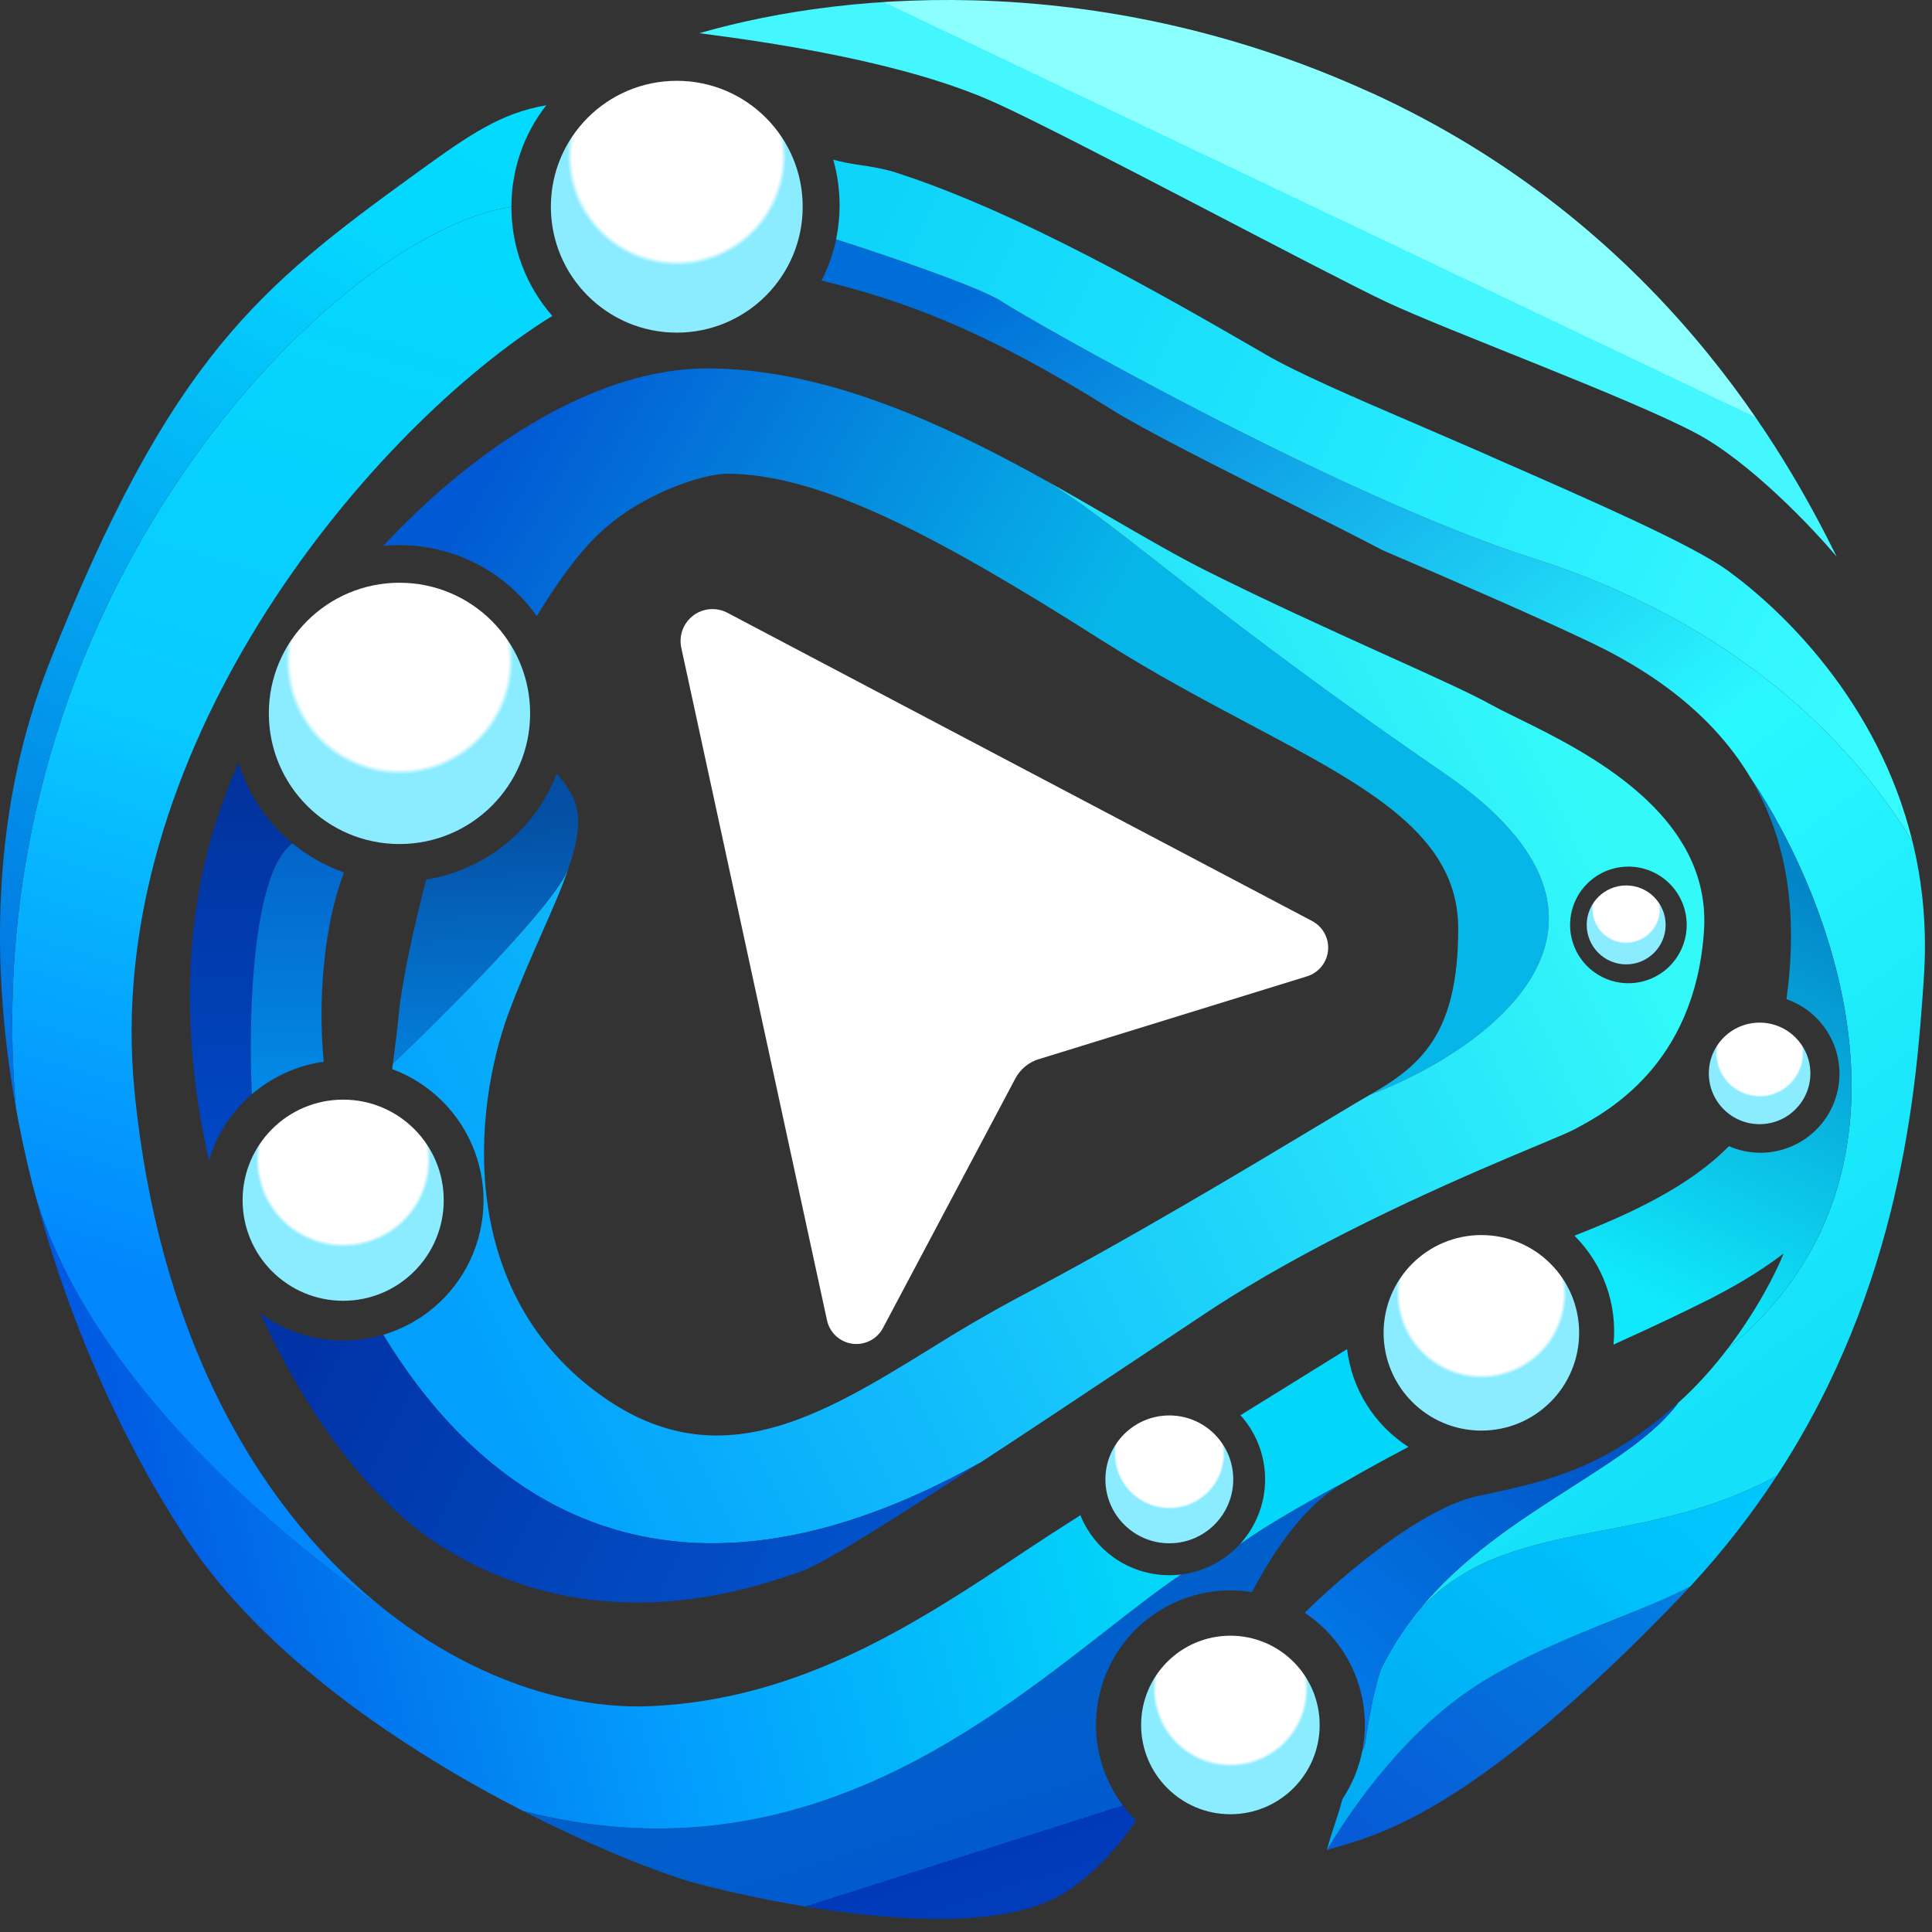 <svg width="109" height="109" viewBox="0 0 109 109" fill="none" xmlns="http://www.w3.org/2000/svg">
<rect x="0" y="0" width="109" height="109" fill="#333333" stroke="none"/>
<g clip-path="url(#clip0_2330_39592)">
<path fill-rule="evenodd" clip-rule="evenodd" d="M46.656 74.479L38.438 36.55C38.365 36.215 38.389 35.865 38.507 35.542C38.626 35.22 38.834 34.938 39.108 34.73C39.381 34.523 39.709 34.397 40.051 34.369C40.393 34.341 40.737 34.412 41.04 34.573L74.027 51.962C74.324 52.119 74.568 52.36 74.728 52.655C74.888 52.95 74.957 53.286 74.926 53.62C74.895 53.954 74.766 54.272 74.554 54.532C74.343 54.793 74.058 54.985 73.738 55.084L58.597 59.759C58.033 59.933 57.562 60.324 57.285 60.845L49.819 74.918C49.656 75.227 49.403 75.478 49.092 75.638C48.781 75.798 48.429 75.858 48.083 75.81C47.737 75.762 47.414 75.608 47.159 75.37C46.903 75.132 46.728 74.82 46.656 74.479Z" fill="white"/>
<path fill-rule="evenodd" clip-rule="evenodd" d="M77.318 5.217C62.557 -1.521 48.258 -0.67 39.457 1.873C44.018 2.461 51.231 3.57 56.163 5.801C60.258 7.647 74.725 15.394 78.227 17.041C81.725 18.683 91.961 22.453 95.725 24.462C98.739 26.077 102.25 29.77 103.626 31.412C100.852 25.81 93.712 12.692 77.322 5.212L77.318 5.217Z" fill="url(#paint0_linear_2330_39592)"/>
<path d="M38.183 18.767C42.106 18.767 45.287 15.586 45.287 11.663C45.287 7.739 42.106 4.559 38.183 4.559C34.259 4.559 31.079 7.739 31.079 11.663C31.079 15.586 34.259 18.767 38.183 18.767Z" fill="url(#paint1_radial_2330_39592)"/>
<path d="M99.273 63.424C100.855 63.424 102.138 62.142 102.138 60.56C102.138 58.978 100.855 57.695 99.273 57.695C97.692 57.695 96.409 58.978 96.409 60.56C96.409 62.142 97.692 63.424 99.273 63.424Z" fill="url(#paint2_radial_2330_39592)"/>
<path d="M91.746 54.408C92.975 54.408 93.972 53.411 93.972 52.181C93.972 50.952 92.975 49.955 91.746 49.955C90.516 49.955 89.519 50.952 89.519 52.181C89.519 53.411 90.516 54.408 91.746 54.408Z" fill="url(#paint3_radial_2330_39592)"/>
<path d="M83.576 80.712C86.622 80.712 89.092 78.242 89.092 75.196C89.092 72.149 86.622 69.68 83.576 69.68C80.53 69.68 78.06 72.149 78.06 75.196C78.06 78.242 80.53 80.712 83.576 80.712Z" fill="url(#paint4_radial_2330_39592)"/>
<path d="M65.971 87.07C67.963 87.07 69.578 85.456 69.578 83.464C69.578 81.472 67.963 79.857 65.971 79.857C63.979 79.857 62.365 81.472 62.365 83.464C62.365 85.456 63.979 87.07 65.971 87.07Z" fill="url(#paint5_radial_2330_39592)"/>
<path d="M69.416 102.356C72.198 102.356 74.453 100.101 74.453 97.32C74.453 94.538 72.198 92.283 69.416 92.283C66.635 92.283 64.38 94.538 64.38 97.32C64.38 100.101 66.635 102.356 69.416 102.356Z" fill="url(#paint6_radial_2330_39592)"/>
<path d="M19.361 73.388C22.495 73.388 25.035 70.847 25.035 67.713C25.035 64.58 22.495 62.039 19.361 62.039C16.227 62.039 13.687 64.58 13.687 67.713C13.687 70.847 16.227 73.388 19.361 73.388Z" fill="url(#paint7_radial_2330_39592)"/>
<path d="M22.538 47.619C26.609 47.619 29.909 44.319 29.909 40.248C29.909 36.177 26.609 32.877 22.538 32.877C18.467 32.877 15.167 36.177 15.167 40.248C15.167 44.319 18.467 47.619 22.538 47.619Z" fill="url(#paint8_radial_2330_39592)"/>
<path d="M68.833 88.05C68.163 88.468 67.41 88.735 66.626 88.831C65.331 89.709 63.923 90.807 62.391 92.003C54.905 97.844 44.442 106.009 29.5 102.167C33.92 104.433 37.695 105.838 39.315 106.266C43.347 107.325 55.175 109.868 60.053 106.795C61.646 105.791 62.953 104.37 64.098 102.718C62.952 101.59 62.194 100.126 61.934 98.538C61.674 96.951 61.926 95.322 62.653 93.887C63.38 92.451 64.544 91.285 65.978 90.555C67.411 89.825 69.04 89.57 70.628 89.826C72.053 87.161 73.669 84.894 75.854 83.618C74.384 84.389 71.614 85.931 69.947 87.126C69.62 87.481 69.245 87.793 68.833 88.05Z" fill="url(#paint9_linear_2330_39592)"/>
<path d="M66.626 88.831C65.842 88.927 65.047 88.85 64.296 88.606C63.544 88.362 62.856 87.956 62.279 87.417C61.701 86.878 61.249 86.219 60.953 85.487C59.741 86.256 58.7 86.93 57.913 87.455C51.627 91.664 45.166 95.863 36.754 96.257C33.6 96.405 30.044 95.641 26.523 93.887C24.926 93.091 23.336 92.092 21.794 90.882C14.38 85.714 4.384 76.715 1.827 66.803C3.79 74.576 7.086 81.618 10.468 86.749C14.936 93.533 22.931 98.8 29.5 102.167C44.442 106.009 54.905 97.844 62.391 92.003C63.923 90.807 65.331 89.709 66.626 88.831Z" fill="url(#paint10_linear_2330_39592)"/>
<path d="M75.999 76.116L71.592 78.849L70.8 79.338L69.985 79.844C70.514 80.431 70.908 81.126 71.139 81.882C71.37 82.637 71.433 83.434 71.323 84.216C71.213 84.998 70.933 85.746 70.503 86.409C70.338 86.664 70.151 86.903 69.947 87.126C71.614 85.931 74.384 84.389 75.854 83.618C76.972 82.967 78.194 82.301 79.461 81.632C78.512 81.024 77.71 80.214 77.111 79.259C76.513 78.305 76.133 77.234 75.999 76.116Z" fill="#03D7F9"/>
<path d="M7.585 61.523C5.73 42.536 20.418 24.771 30.654 18.141L31.161 17.825C29.668 16.123 28.848 13.934 28.853 11.671C19 13.127 -1.586 33.669 0.897 62.5C1.139 63.85 1.426 65.185 1.752 66.5C1.777 66.601 1.802 66.702 1.827 66.803C4.384 76.715 14.38 85.714 21.794 90.882C14.925 85.493 8.996 75.922 7.585 61.523Z" fill="url(#paint11_linear_2330_39592)"/>
<path d="M28.853 11.671C28.853 9.508 29.586 7.517 30.821 5.938C28.256 6.381 26.514 7.576 23.514 9.752C14.658 16.169 9.622 20.142 2.775 37.427C-0.41 45.476 -0.583 54.262 0.897 62.5C-1.586 33.669 19 13.127 28.853 11.671Z" fill="url(#paint12_linear_2330_39592)"/>
<path d="M74.858 104.376L75.474 104.195L75.482 104.193C78.204 103.391 83.503 101.83 94.691 90.217C94.921 89.979 95.147 89.74 95.368 89.5C94.281 90.085 92.842 90.662 91.251 91.299C88.761 92.298 85.902 93.445 83.447 95C79.5 97.5 76.536 101.584 74.858 104.376Z" fill="url(#paint13_linear_2330_39592)"/>
<path d="M76.862 98.766C76.67 99.743 76.288 100.673 75.736 101.503C75.605 102.014 75.446 102.498 75.283 102.982C75.127 103.442 74.985 103.907 74.858 104.376C76.536 101.584 79.5 97.5 83.447 95C85.902 93.445 88.761 92.298 91.251 91.299C92.842 90.662 94.281 90.085 95.368 89.5C97.26 87.455 98.873 85.361 100.248 83.255C92.5 87.5 85.011 85.394 80.011 90.894L79.925 91C79.201 91.909 78.549 92.903 78 94C77.6 94.8 77.167 97.245 77 98.5L76.862 98.766Z" fill="url(#paint14_linear_2330_39592)"/>
<path d="M46.351 15.826C50.867 16.939 55.428 18.532 62.695 23.093C64.546 24.256 68.684 26.332 72.488 28.241L72.627 28.311C74.659 29.329 76.582 30.293 77.994 31.039C82.057 32.786 86.383 34.646 89.741 36.243C94.088 38.315 96.988 40.902 98.761 43.879C103.446 50.808 109.394 66.342 97.474 76.089C96.675 77.137 95.744 78.192 94.691 79.136C93.43 80.861 91.182 82.295 88.678 83.892C88.632 83.922 88.586 83.951 88.54 83.981C85.648 85.826 82.434 87.9 80.011 90.894C85.011 85.394 92.5 87.5 100.248 83.255C107.223 72.576 108.11 61.6 108.533 55.271C108.738 52.442 108.477 49.85 107.905 47.5C104.31 41.5 97.474 35 86.5 31.5C75.526 28 58 18 56.5 17C55.3 16.2 49.781 14.333 47.172 13.5C47.001 14.321 46.722 15.101 46.351 15.826Z" fill="url(#paint15_linear_2330_39592)"/>
<path d="M94.691 79.136C90.664 82.737 87.587 83.534 83.447 84.385C80.211 85.05 75.627 88.982 73.609 90.991C74.44 91.541 75.154 92.249 75.711 93.075C76.267 93.901 76.656 94.829 76.853 95.806C77.051 96.782 77.054 97.788 76.862 98.766L77 98.5C77.167 97.245 77.6 94.8 78 94C78.549 92.903 79.201 91.909 79.925 91C79.954 90.964 79.982 90.929 80.011 90.894C82.434 87.9 85.648 85.826 88.54 83.981C88.586 83.951 88.632 83.922 88.678 83.892C91.182 82.295 93.43 80.861 94.691 79.136Z" fill="url(#paint16_linear_2330_39592)"/>
<path d="M100.791 56.37C101.357 56.568 101.877 56.877 102.321 57.281C102.764 57.684 103.122 58.172 103.372 58.717C103.623 59.262 103.76 59.851 103.778 60.45C103.795 61.05 103.691 61.646 103.473 62.204C103.254 62.762 102.925 63.271 102.505 63.699C102.086 64.127 101.584 64.466 101.03 64.696C100.477 64.925 99.882 65.041 99.283 65.036C98.684 65.03 98.091 64.904 97.542 64.665C95.334 66.918 92.058 68.448 88.827 69.715C89.627 70.512 90.24 71.477 90.621 72.541C91.003 73.605 91.142 74.74 91.03 75.864L91.564 75.615L91.682 75.561C93.327 74.819 94.956 74.043 96.569 73.235L96.637 73.199C97.587 72.701 99.049 71.927 100.628 70.719C100.202 71.797 99.119 73.93 97.474 76.089C109.394 66.342 103.446 50.808 98.761 43.879C100.938 47.533 101.417 51.775 100.791 56.37Z" fill="url(#paint17_linear_2330_39592)"/>
<path d="M97.474 32.189C95.46 30.727 89.849 28.27 84.329 25.854L83.424 25.451L79.917 23.935C76.419 22.433 73.252 21.071 71.41 20.003L71.225 19.894L71.217 19.89C65.8 16.758 57.329 11.861 50.274 9.65C49.713 9.508 49.145 9.397 48.572 9.319C48.046 9.247 47.525 9.145 47.011 9.012C47.242 9.826 47.368 10.689 47.369 11.584L47.369 11.582V11.586L47.369 11.584C47.369 12.241 47.301 12.882 47.172 13.5C49.781 14.333 55.3 16.2 56.5 17C58 18 75.526 28 86.5 31.5C97.474 35 104.31 41.5 107.905 47.5C105.967 39.538 100.465 34.358 97.474 32.189Z" fill="url(#paint18_linear_2330_39592)"/>
<path d="M39.871 20.785C33.834 20.785 27.083 24.944 21.621 30.799C23.286 30.636 24.964 30.917 26.485 31.612C28.006 32.308 29.316 33.393 30.282 34.758C31.323 33.062 32.526 31.31 33.78 30.12C36.287 27.745 39.794 26.727 40.993 26.727C46.192 26.727 52.717 30.12 62.224 36.166C65.072 37.975 67.867 39.46 70.424 40.819L70.505 40.863L70.517 40.869C77.217 44.427 82.27 47.11 82.27 52.392C82.27 58.383 80.129 60.135 77.27 61.777C83.847 59.279 93.9 52.154 81.5 43.641C73.672 38.267 68.841 34.487 65.349 31.755C62.668 29.657 60.777 28.177 58.925 27.068C58.418 26.787 57.903 26.506 57.382 26.228C52.029 23.371 45.958 20.785 39.871 20.785Z" fill="url(#paint19_linear_2330_39592)"/>
<path fill-rule="evenodd" clip-rule="evenodd" d="M75.349 62.916C76.192 62.411 76.848 62.017 77.27 61.777C83.847 59.279 93.9 52.154 81.5 43.641C73.672 38.267 68.841 34.487 65.349 31.755C62.668 29.657 60.777 28.177 58.925 27.068C60.286 27.823 61.593 28.581 62.835 29.301L62.971 29.38C64.819 30.449 66.519 31.433 68.03 32.188C71.482 33.916 74.926 35.477 77.813 36.786L78.152 36.939L78.463 37.08C80.954 38.206 82.979 39.12 84.152 39.772C84.477 39.952 84.885 40.154 85.35 40.384C85.436 40.426 85.524 40.47 85.614 40.514C89.447 42.397 96.596 45.913 96.134 52.551C95.61 60.096 90.649 62.743 88.842 63.708L88.84 63.709L88.777 63.741C88.519 63.877 87.831 64.166 86.836 64.583L86.834 64.584L86.832 64.584C86.356 64.783 85.81 65.012 85.205 65.268C80.965 67.065 73.841 70.225 68.03 74.081L64.346 76.533C61.382 78.507 58.224 80.608 55.334 82.5C36.002 93.3 26 82.5 21.621 75.307C22.532 75.037 23.389 74.604 24.149 74.028C25.05 73.345 25.795 72.477 26.332 71.481C26.869 70.486 27.186 69.387 27.262 68.258C27.338 67.13 27.171 65.998 26.772 64.939C26.373 63.881 25.752 62.921 24.95 62.123C24.148 61.325 23.184 60.709 22.123 60.316C22.138 60.211 22.152 60.105 22.167 60C25.158 57.167 31.327 51 32.071 49C31.688 50.116 31.14 51.357 30.543 52.709L30.535 52.727C29.929 54.098 29.278 55.582 28.689 57.166C26.676 62.628 25.739 72.968 34.011 78.8C40.574 83.427 46.386 79.849 52.505 76.081L52.513 76.076C54.103 75.073 55.727 74.125 57.382 73.234C63.477 70.044 70.473 65.845 74.487 63.433C74.792 63.251 75.08 63.078 75.349 62.916ZM91.75 55.469C92.192 55.486 92.632 55.413 93.046 55.255C93.459 55.097 93.836 54.858 94.154 54.551C94.473 54.244 94.726 53.876 94.899 53.469C95.072 53.062 95.161 52.624 95.161 52.182C95.161 51.74 95.072 51.302 94.899 50.895C94.726 50.488 94.473 50.12 94.154 49.813C93.836 49.506 93.459 49.267 93.046 49.109C92.632 48.951 92.192 48.878 91.75 48.895C90.899 48.926 90.094 49.286 89.503 49.899C88.912 50.512 88.582 51.331 88.582 52.182C88.582 53.033 88.912 53.851 89.503 54.465C90.094 55.078 90.899 55.438 91.75 55.469Z" fill="url(#paint20_linear_2330_39592)"/>
<path d="M32.3 44.913C32.054 44.455 31.754 44.029 31.409 43.641C30.813 45.196 29.819 46.568 28.526 47.617C27.233 48.667 25.687 49.359 24.042 49.623C23.309 52.496 22.689 55.288 22.504 57.166C22.41 58.102 22.294 59.057 22.167 60C25.158 57.167 31.327 51 32.071 49C32.637 47.347 32.84 45.969 32.3 44.913Z" fill="url(#paint21_linear_2330_39592)"/>
<path d="M21.106 75.441C20.002 75.688 18.858 75.696 17.751 75.464C16.644 75.232 15.6 74.765 14.689 74.094C17.345 79.986 21.029 84.773 24.807 87.18C33.391 92.656 42.083 89.715 44.785 88.8C44.885 88.765 44.989 88.73 45.091 88.696L45.183 88.665C46.331 88.292 50.452 85.695 55.334 82.5C36.002 93.3 26 82.5 21.621 75.307C21.451 75.357 21.279 75.402 21.106 75.441Z" fill="url(#paint22_linear_2330_39592)"/>
<path d="M11.789 65.458C12.224 64.009 13.066 62.716 14.213 61.731C14.009 57.709 14.18 49.247 16.5 47.582C16.216 47.348 15.946 47.097 15.69 46.831C14.657 45.756 13.891 44.453 13.454 43.027C12.966 44.136 12.54 45.249 12.187 46.358C10.228 52.475 10.359 59.2 11.789 65.458Z" fill="url(#paint23_linear_2330_39592)"/>
<path d="M18.264 59.901C18.046 57.56 18.116 55.202 18.473 52.878V52.883C18.672 51.562 18.993 50.34 19.4 49.218C18.342 48.846 17.361 48.291 16.5 47.582C14.18 49.247 14.009 57.709 14.213 61.731C15.361 60.747 16.767 60.111 18.264 59.901Z" fill="url(#paint24_linear_2330_39592)"/>
</g>
<defs>
<linearGradient id="paint0_linear_2330_39592" x1="80.5" y1="5.5" x2="75.5" y2="16" gradientUnits="userSpaceOnUse">
<stop offset="0.715" stop-color="#8AFFFE"/>
<stop offset="0.715" stop-color="#44F6FE"/>
</linearGradient>
<radialGradient id="paint1_radial_2330_39592" cx="0" cy="0" r="1" gradientUnits="userSpaceOnUse" gradientTransform="translate(38.183 8.803) rotate(90) scale(9.97 9.97)">
<stop offset="0.592" stop-color="white"/>
<stop offset="0.62" stop-color="#8BEBFF"/>
</radialGradient>
<radialGradient id="paint2_radial_2330_39592" cx="0" cy="0" r="1" gradientUnits="userSpaceOnUse" gradientTransform="translate(99.278 59.406) rotate(90) scale(4.018 4.018)">
<stop offset="0.592" stop-color="white"/>
<stop offset="0.62" stop-color="#8BEBFF"/>
</radialGradient>
<radialGradient id="paint3_radial_2330_39592" cx="0" cy="0" r="1" gradientUnits="userSpaceOnUse" gradientTransform="translate(91.746 51.29) rotate(90) scale(3.125 3.125)">
<stop offset="0.592" stop-color="white"/>
<stop offset="0.62" stop-color="#8BEBFF"/>
</radialGradient>
<radialGradient id="paint4_radial_2330_39592" cx="0" cy="0" r="1" gradientUnits="userSpaceOnUse" gradientTransform="translate(83.576 72.974) rotate(90) scale(7.738)">
<stop offset="0.592" stop-color="white"/>
<stop offset="0.62" stop-color="#8BEBFF"/>
</radialGradient>
<radialGradient id="paint5_radial_2330_39592" cx="0" cy="0" r="1" gradientUnits="userSpaceOnUse" gradientTransform="translate(65.976 82.011) rotate(90) scale(5.059 5.059)">
<stop offset="0.592" stop-color="white"/>
<stop offset="0.62" stop-color="#8BEBFF"/>
</radialGradient>
<radialGradient id="paint6_radial_2330_39592" cx="0" cy="0" r="1" gradientUnits="userSpaceOnUse" gradientTransform="translate(69.421 95.292) rotate(90) scale(7.068 7.068)">
<stop offset="0.592" stop-color="white"/>
<stop offset="0.62" stop-color="#8BEBFF"/>
</radialGradient>
<radialGradient id="paint7_radial_2330_39592" cx="0" cy="0" r="1" gradientUnits="userSpaceOnUse" gradientTransform="translate(19.365 65.428) rotate(90) scale(7.961 7.961)">
<stop offset="0.592" stop-color="white"/>
<stop offset="0.62" stop-color="#8BEBFF"/>
</radialGradient>
<radialGradient id="paint8_radial_2330_39592" cx="0" cy="0" r="1" gradientUnits="userSpaceOnUse" gradientTransform="translate(22.538 37.28) rotate(90) scale(10.342)">
<stop offset="0.592" stop-color="white"/>
<stop offset="0.62" stop-color="#8BEBFF"/>
</radialGradient>
<linearGradient id="paint9_linear_2330_39592" x1="53" y1="98" x2="56.5" y2="109" gradientUnits="userSpaceOnUse">
<stop stop-color="#015FCB"/>
<stop offset="0.59" stop-color="#015ACE"/>
<stop offset="0.59" stop-color="#003AB8"/>
<stop offset="1" stop-color="#023DBB"/>
</linearGradient>
<linearGradient id="paint10_linear_2330_39592" x1="64" y1="83.5" x2="8.5" y2="97" gradientUnits="userSpaceOnUse">
<stop stop-color="#03D7F9"/>
<stop offset="0.5" stop-color="#039EFD"/>
<stop offset="1" stop-color="#0057E1"/>
</linearGradient>
<linearGradient id="paint11_linear_2330_39592" x1="31.342" y1="5.947" x2="9" y2="81.5" gradientUnits="userSpaceOnUse">
<stop stop-color="#03DDFD"/>
<stop offset="0.5" stop-color="#09CAFF"/>
<stop offset="0.898" stop-color="#0286FD"/>
</linearGradient>
<linearGradient id="paint12_linear_2330_39592" x1="31.342" y1="5.947" x2="3.58747e-06" y2="64" gradientUnits="userSpaceOnUse">
<stop stop-color="#02DCFD"/>
<stop offset="0.18" stop-color="#04D6FF"/>
<stop offset="1" stop-color="#016ADE"/>
</linearGradient>
<linearGradient id="paint13_linear_2330_39592" x1="95" y1="83.5" x2="77.477" y2="104.376" gradientUnits="userSpaceOnUse">
<stop stop-color="#0285E2"/>
<stop offset="1" stop-color="#075BD6"/>
</linearGradient>
<linearGradient id="paint14_linear_2330_39592" x1="95" y1="83.5" x2="77.477" y2="104.376" gradientUnits="userSpaceOnUse">
<stop stop-color="#00C6FD"/>
<stop offset="1" stop-color="#00AAF3"/>
</linearGradient>
<linearGradient id="paint15_linear_2330_39592" x1="53.5" y1="17.5" x2="99" y2="79.5" gradientUnits="userSpaceOnUse">
<stop stop-color="#006ED8"/>
<stop offset="0.58" stop-color="#2AF8FF"/>
<stop offset="1" stop-color="#14E1F9"/>
</linearGradient>
<linearGradient id="paint16_linear_2330_39592" x1="95" y1="83.5" x2="77.477" y2="104.376" gradientUnits="userSpaceOnUse">
<stop stop-color="#0153C4"/>
<stop offset="1" stop-color="#0382F0"/>
</linearGradient>
<linearGradient id="paint17_linear_2330_39592" x1="103.5" y1="50.5" x2="92.5" y2="73" gradientUnits="userSpaceOnUse">
<stop stop-color="#0284C7"/>
<stop offset="1" stop-color="#10E9FB"/>
</linearGradient>
<linearGradient id="paint18_linear_2330_39592" x1="49" y1="13.5" x2="104.5" y2="40" gradientUnits="userSpaceOnUse">
<stop stop-color="#0FD4FA"/>
<stop offset="1" stop-color="#37FAFF"/>
</linearGradient>
<linearGradient id="paint19_linear_2330_39592" x1="27.5" y1="27" x2="84.5" y2="60" gradientUnits="userSpaceOnUse">
<stop stop-color="#015AD3"/>
<stop offset="0.519" stop-color="#07B6E9"/>
</linearGradient>
<linearGradient id="paint20_linear_2330_39592" x1="26" y1="75.5" x2="89.5" y2="44.5" gradientUnits="userSpaceOnUse">
<stop stop-color="#02A0FC"/>
<stop offset="1" stop-color="#33FAF9"/>
</linearGradient>
<linearGradient id="paint21_linear_2330_39592" x1="25.5" y1="46" x2="26" y2="61" gradientUnits="userSpaceOnUse">
<stop stop-color="#044FA3"/>
<stop offset="0.961" stop-color="#0380DD"/>
</linearGradient>
<linearGradient id="paint22_linear_2330_39592" x1="17.5" y1="76" x2="46" y2="90" gradientUnits="userSpaceOnUse">
<stop stop-color="#0133A7"/>
<stop offset="1" stop-color="#0251C9"/>
</linearGradient>
<linearGradient id="paint23_linear_2330_39592" x1="15.058" y1="43.027" x2="15.058" y2="65.458" gradientUnits="userSpaceOnUse">
<stop stop-color="#02319B"/>
<stop offset="1" stop-color="#0048C5"/>
</linearGradient>
<linearGradient id="paint24_linear_2330_39592" x1="15.058" y1="43.027" x2="15.058" y2="65.458" gradientUnits="userSpaceOnUse">
<stop stop-color="#0358C0"/>
<stop offset="1" stop-color="#0294EF"/>
</linearGradient>
<clipPath id="clip0_2330_39592">
<rect width="108.6" height="108.6" fill="white"/>
</clipPath>
</defs>
</svg>
